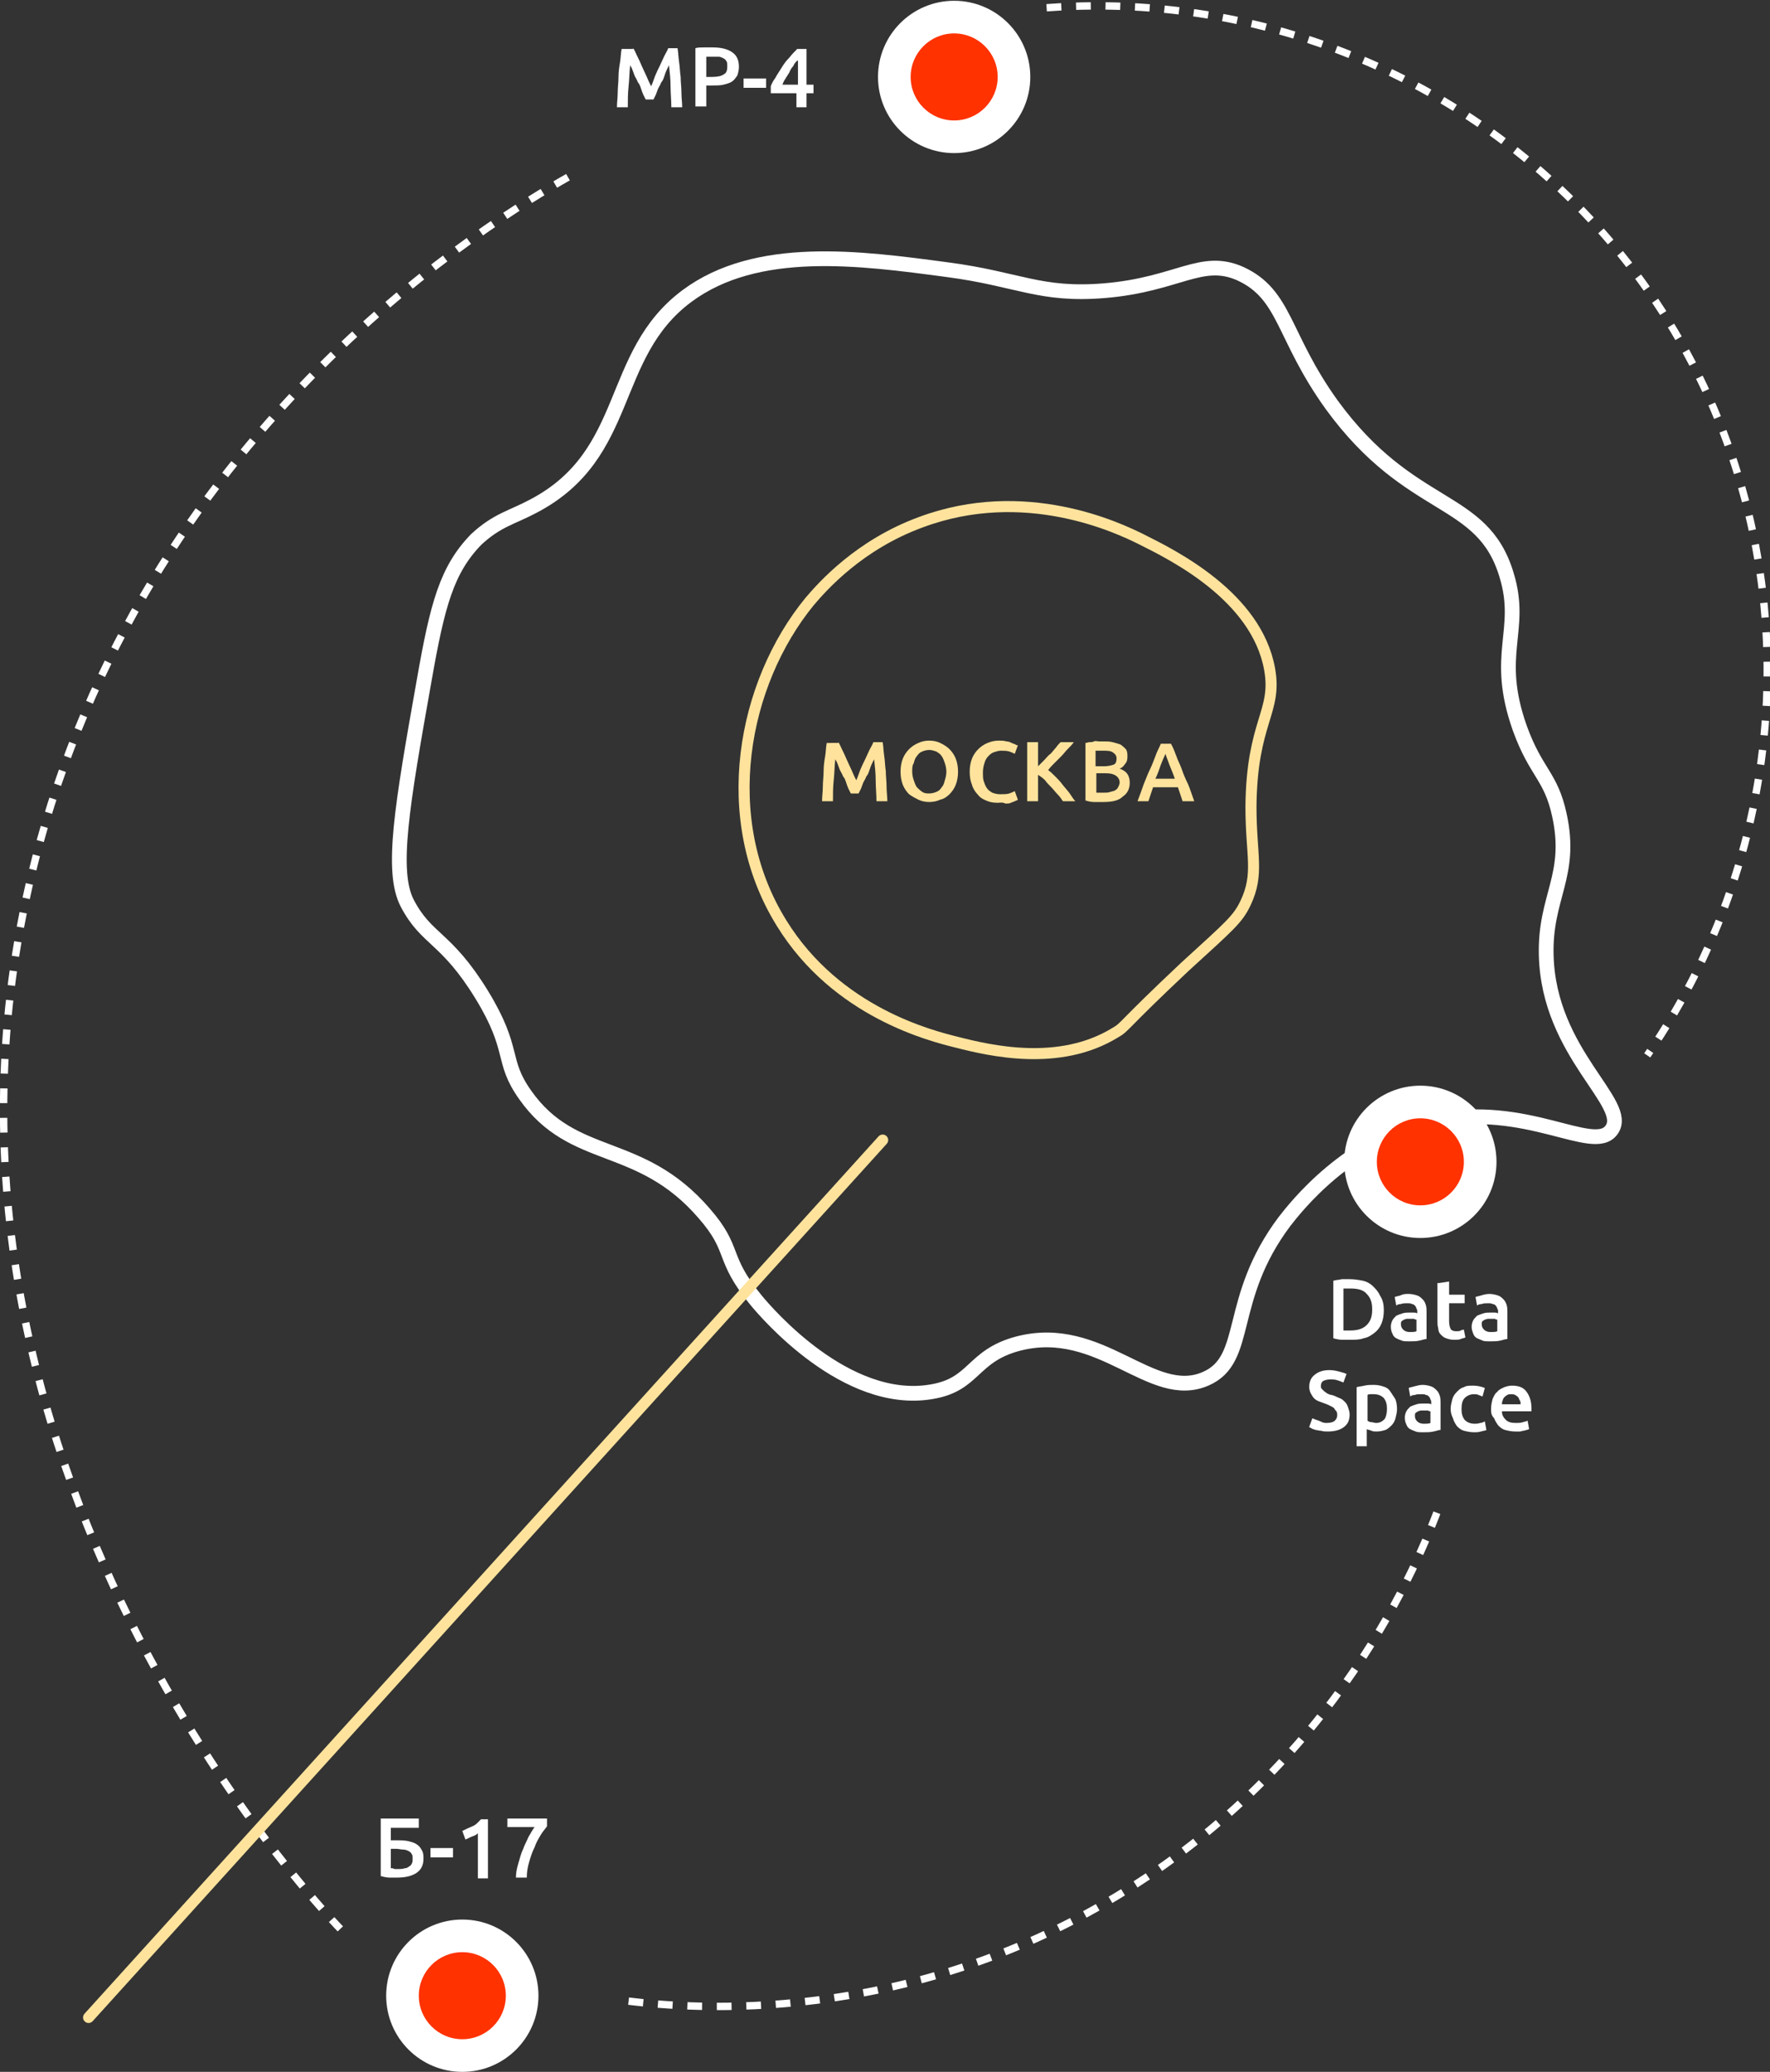 <?xml version="1.0" encoding="utf-8"?>
<!-- Generator: Adobe Illustrator 19.1.0, SVG Export Plug-In . SVG Version: 6.00 Build 0)  -->
<svg version="1.1" id="Слой_1" xmlns="http://www.w3.org/2000/svg" xmlns:xlink="http://www.w3.org/1999/xlink" x="0px" y="0px"
	 viewBox="-418.9 408.9 227.8 266.6" style="enable-background:new -418.9 408.9 227.8 266.6;" xml:space="preserve">
<rect x="-418.9" y="408.9" width="227.8" height="266.6" fill="#333333" stroke="none"/>
<style type="text/css">
	.st0{fill:none;stroke:#FFFFFF;stroke-width:0.949;stroke-miterlimit:10;stroke-dasharray:1.897;}
	.st1{fill:#FFFFFF;}
	.st2{fill:#FF3200;}
	.st3{fill:none;stroke:#FFFFFF;stroke-width:1.897;stroke-miterlimit:10;}
	.st4{fill:none;stroke:#FFE39C;stroke-width:1.422;stroke-linecap:round;stroke-miterlimit:10;}
	.st5{fill:#FFE39C;}
</style>
<g>
	<path class="st0" d="M-284.2,409.9c32.2-2.4,63.1,13.1,80,40.3c17.9,28.9,16.9,66.1-2.7,94.5"/>
	<path class="st0" d="M-338,666.4c8.2,1,35.2,3.2,62.8-13.5c28.4-17.1,38.9-43,41.7-50.6"/>
	<path class="st0" d="M-345.8,431.7c-9.5,5.4-53.1,31.5-68,85.7c-21,76.8,36,136.9,38.7,139.7"/>
	<g>
		<g>
			<g>
				<path class="st1" d="M-337.4,415.1c0.2,0.3,0.3,0.6,0.5,1c0.2,0.4,0.4,0.8,0.6,1.3c0.2,0.4,0.4,0.9,0.6,1.3
					c0.2,0.5,0.4,0.9,0.6,1.3c0.2-0.4,0.3-0.8,0.5-1.3c0.2-0.5,0.4-0.9,0.6-1.3c0.2-0.4,0.4-0.9,0.6-1.3c0.2-0.4,0.4-0.7,0.5-1h1.2
					c0.1,0.6,0.1,1.1,0.2,1.8c0.1,0.6,0.1,1.3,0.2,1.9c0,0.7,0.1,1.3,0.1,2s0.1,1.3,0.1,1.9h-1.4c0-0.9-0.1-1.8-0.1-2.7
					s-0.1-1.8-0.2-2.7c-0.1,0.2-0.2,0.4-0.3,0.6s-0.2,0.5-0.3,0.8c-0.1,0.3-0.2,0.6-0.4,0.8c-0.1,0.3-0.3,0.6-0.4,0.8
					c-0.1,0.3-0.2,0.5-0.3,0.8c-0.1,0.2-0.2,0.4-0.3,0.6h-1c-0.1-0.2-0.2-0.4-0.3-0.6c-0.1-0.2-0.2-0.5-0.3-0.8s-0.2-0.6-0.4-0.8
					c-0.1-0.3-0.3-0.6-0.4-0.8c-0.1-0.3-0.2-0.5-0.3-0.8s-0.2-0.4-0.3-0.6c-0.1,0.9-0.1,1.8-0.2,2.7s-0.1,1.8-0.1,2.7h-1.4
					c0-0.6,0.1-1.3,0.1-1.9c0-0.7,0.1-1.3,0.1-2c0-0.7,0.1-1.3,0.2-1.9s0.1-1.2,0.2-1.7H-337.4z"/>
				<path class="st1" d="M-327.2,415c1.1,0,1.9,0.2,2.5,0.6s0.9,1,0.9,1.9c0,0.4-0.1,0.8-0.2,1.1c-0.2,0.3-0.4,0.6-0.7,0.8
					s-0.7,0.3-1.1,0.4s-0.9,0.1-1.5,0.1h-0.7v2.7h-1.4v-7.5c0.3-0.1,0.7-0.1,1.1-0.1S-327.6,415-327.2,415z M-327.1,416.2
					c-0.4,0-0.6,0-0.9,0v2.6h0.7c0.7,0,1.2-0.1,1.5-0.3c0.4-0.2,0.5-0.5,0.5-1.1c0-0.2,0-0.5-0.1-0.6c-0.1-0.2-0.2-0.3-0.4-0.4
					c-0.2-0.1-0.4-0.2-0.6-0.2C-326.6,416.2-326.9,416.2-327.1,416.2z"/>
				<path class="st1" d="M-323.2,419h2.9v1.2h-2.9V419z"/>
				<path class="st1" d="M-315.1,415.1v4.7h0.9v1.1h-0.9v1.8h-1.3v-1.8h-3.3v-0.9c0.1-0.3,0.3-0.7,0.6-1.1c0.2-0.4,0.5-0.8,0.8-1.3
					s0.6-0.9,1-1.3c0.3-0.4,0.7-0.8,1-1.1H-315.1z M-316.3,416.7c-0.2,0.2-0.4,0.4-0.5,0.7c-0.2,0.2-0.4,0.5-0.5,0.8
					c-0.2,0.3-0.3,0.5-0.5,0.8c-0.2,0.3-0.3,0.5-0.4,0.8h2V416.7z"/>
			</g>
		</g>
		<circle class="st1" cx="-296.1" cy="418.8" r="9.8"/>
		<circle class="st2" cx="-296.1" cy="418.8" r="5.6"/>
	</g>
	<g>
		<g>
			<g>
				<path class="st1" d="M-368.6,644.1v1.6h0.7c0.5,0,1,0,1.5,0.1c0.4,0.1,0.8,0.2,1.1,0.4c0.3,0.2,0.5,0.4,0.7,0.8
					c0.2,0.3,0.2,0.7,0.2,1.1c0,0.8-0.3,1.4-0.9,1.8s-1.4,0.6-2.5,0.6c-0.3,0-0.7,0-1,0s-0.8-0.1-1.1-0.2v-7.4h4.9v1.2H-368.6z
					 M-368.1,649.4c0.1,0,0.2,0,0.3,0c0.1,0,0.2,0,0.3,0c0.2,0,0.4,0,0.7-0.1c0.2,0,0.4-0.1,0.5-0.2c0.2-0.1,0.3-0.2,0.4-0.4
					s0.1-0.3,0.1-0.6c0-0.3,0-0.5-0.1-0.6c-0.1-0.2-0.2-0.3-0.4-0.4c-0.2-0.1-0.4-0.2-0.7-0.2s-0.6-0.1-0.9-0.1h-0.7v2.5
					c0.1,0,0.1,0,0.2,0S-368.2,649.4-368.1,649.4z"/>
				<path class="st1" d="M-363.5,646.7h2.9v1.2h-2.9V646.7z"/>
				<path class="st1" d="M-359.4,644.5c0.4-0.2,0.8-0.4,1.3-0.6s0.8-0.6,1.1-0.9h0.9v7.6h-1.3v-5.8c-0.2,0.2-0.4,0.3-0.7,0.4
					c-0.3,0.1-0.6,0.3-0.9,0.4L-359.4,644.5z"/>
				<path class="st1" d="M-352.5,650.5c0-0.6,0.1-1.1,0.3-1.8c0.2-0.6,0.3-1.2,0.6-1.8c0.2-0.6,0.5-1.1,0.7-1.6
					c0.3-0.5,0.5-0.9,0.8-1.3h-3.5v-1.1h5.1v1c-0.2,0.3-0.5,0.6-0.8,1.1c-0.3,0.5-0.6,1-0.8,1.6c-0.3,0.6-0.5,1.2-0.7,1.9
					c-0.2,0.7-0.3,1.3-0.3,2H-352.5z"/>
			</g>
		</g>
		<circle class="st1" cx="-359.4" cy="665.7" r="9.8"/>
		<circle class="st2" cx="-359.4" cy="665.7" r="5.6"/>
	</g>
	<path class="st3" d="M-364.3,496.4c-2.9,16.3-4.3,24.6-2.2,28.7c2.5,4.8,5,4.3,9.6,11.8c4.4,7.2,2.4,8.4,5.6,12.9
		c6.2,8.8,14.7,5.6,23,15.2c4.2,4.8,2.1,5.6,6.7,11.2c1.4,1.7,11.6,13.6,22.5,11.8c5.7-0.9,5.2-4.6,11.2-6.2
		c10.7-2.8,17.2,7.6,24.2,4.5c5.7-2.5,2.6-10.2,10.1-20.2c1.4-1.8,8.2-10.6,19.1-12.9c12-2.6,20.7,4.3,23,1.1
		c2.5-3.4-8.1-9.8-8.4-22.5c-0.2-7.5,3.4-10.2,1.7-18c-1.1-5.1-3-5.4-5.1-11.2c-3.4-9.6,0.5-12.5-1.7-19.7
		c-3.1-10.4-12.3-7.9-22.5-21.9c-6.4-8.9-5.9-14.2-11.8-16.9c-5-2.2-8,1.4-17.4,2.2c-8.4,0.7-11.1-1.5-20.3-2.7
		c-11.2-1.5-24.5-3.3-33.5,3.4c-10.2,7.6-7,20.3-19.7,27c-2.8,1.5-4.7,1.8-7.4,4.3C-361.4,482.2-362.6,486.7-364.3,496.4z"/>
	<path class="st4" d="M-314.7,486.3c1.7-2,6.4-7.3,14.3-10.2c13.4-5,25.4,0.7,28.4,2.2c4,2,14.8,7.3,16.5,16.7
		c1,5.6-2.3,6.7-2.4,17.7c0,6.3,1.1,8.6-0.7,12.4c-1,2.1-2,2.9-7.8,8.2c-8.4,7.9-7.6,7.7-9,8.5c-7.2,4.4-16.1,2.3-20.4,1.2
		c-3.2-0.8-15.4-3.8-22.5-15.3C-326.7,514.2-323.3,496.8-314.7,486.3z"/>
	<line class="st4" x1="-305.3" y1="555.6" x2="-407.5" y2="668.5"/>
	<g>
		<g>
			<g>
				<path class="st1" d="M-240.8,577.5c0,0.7-0.1,1.2-0.3,1.7c-0.2,0.5-0.5,0.9-0.9,1.2s-0.8,0.6-1.4,0.7c-0.5,0.2-1.1,0.2-1.8,0.2
					c-0.3,0-0.7,0-1,0s-0.8-0.1-1.1-0.2v-7.4c0.3-0.1,0.7-0.1,1.1-0.2c0.4,0,0.7,0,1,0c0.6,0,1.2,0.1,1.7,0.2c0.5,0.1,1,0.4,1.3,0.7
					s0.7,0.7,0.9,1.2C-240.9,576.2-240.8,576.8-240.8,577.5z M-245.9,580.1c0.1,0,0.2,0,0.3,0c0.1,0,0.3,0,0.5,0
					c0.9,0,1.6-0.2,2.1-0.7c0.5-0.5,0.7-1.1,0.7-2c0-0.9-0.2-1.5-0.7-2c-0.4-0.5-1.1-0.7-2.1-0.7c-0.4,0-0.7,0-0.9,0V580.1z"/>
				<path class="st1" d="M-237.6,575.4c0.4,0,0.8,0.1,1.1,0.2s0.5,0.3,0.7,0.5c0.2,0.2,0.3,0.4,0.4,0.7s0.1,0.6,0.1,0.9v3.5
					c-0.2,0-0.5,0.1-0.9,0.2c-0.4,0.1-0.9,0.1-1.4,0.1c-0.3,0-0.7,0-0.9-0.1c-0.3-0.1-0.5-0.2-0.7-0.3c-0.2-0.1-0.4-0.3-0.5-0.6
					c-0.1-0.2-0.2-0.5-0.2-0.9c0-0.3,0.1-0.6,0.2-0.8c0.1-0.2,0.3-0.4,0.5-0.6c0.2-0.1,0.5-0.2,0.8-0.3c0.3-0.1,0.6-0.1,0.9-0.1
					c0.1,0,0.3,0,0.5,0c0.2,0,0.3,0,0.5,0.1v-0.2c0-0.2,0-0.3-0.1-0.4c0-0.1-0.1-0.3-0.2-0.4c-0.1-0.1-0.2-0.2-0.4-0.2
					c-0.1-0.1-0.3-0.1-0.6-0.1c-0.3,0-0.6,0-0.8,0.1c-0.3,0-0.5,0.1-0.6,0.2l-0.2-1.1c0.2-0.1,0.4-0.1,0.7-0.2
					C-238.3,575.4-238,575.4-237.6,575.4z M-237.5,580.3c0.4,0,0.7,0,0.9-0.1v-1.5c-0.1,0-0.2,0-0.3-0.1c-0.1,0-0.3,0-0.5,0
					c-0.1,0-0.3,0-0.4,0c-0.2,0-0.3,0.1-0.4,0.1c-0.1,0.1-0.2,0.1-0.3,0.2c-0.1,0.1-0.1,0.2-0.1,0.4c0,0.3,0.1,0.5,0.3,0.7
					S-237.8,580.3-237.5,580.3z"/>
				<path class="st1" d="M-233.7,574l1.3-0.2v1.7h2v1.1h-2v2.3c0,0.5,0.1,0.8,0.2,1c0.1,0.2,0.4,0.3,0.7,0.3c0.2,0,0.5,0,0.6-0.1
					c0.2-0.1,0.3-0.1,0.4-0.1l0.2,1c-0.2,0.1-0.4,0.1-0.6,0.2s-0.5,0.1-0.9,0.1c-0.4,0-0.7-0.1-1-0.2s-0.5-0.3-0.7-0.5
					s-0.3-0.5-0.3-0.8c-0.1-0.3-0.1-0.6-0.1-1V574z"/>
				<path class="st1" d="M-227.2,575.4c0.4,0,0.8,0.1,1.1,0.2s0.5,0.3,0.7,0.5c0.2,0.2,0.3,0.4,0.4,0.7c0.1,0.3,0.1,0.6,0.1,0.9v3.5
					c-0.2,0-0.5,0.1-0.9,0.2c-0.4,0.1-0.9,0.1-1.4,0.1c-0.3,0-0.7,0-0.9-0.1s-0.5-0.2-0.7-0.3c-0.2-0.1-0.4-0.3-0.5-0.6
					s-0.2-0.5-0.2-0.9c0-0.3,0.1-0.6,0.2-0.8c0.1-0.2,0.3-0.4,0.5-0.6c0.2-0.1,0.5-0.2,0.8-0.3c0.3-0.1,0.6-0.1,0.9-0.1
					c0.1,0,0.3,0,0.5,0c0.2,0,0.3,0,0.5,0.1v-0.2c0-0.2,0-0.3-0.1-0.4c0-0.1-0.1-0.3-0.2-0.4c-0.1-0.1-0.2-0.2-0.4-0.2
					c-0.2-0.1-0.3-0.1-0.6-0.1c-0.3,0-0.6,0-0.8,0.1c-0.3,0-0.5,0.1-0.6,0.2l-0.2-1.1c0.2-0.1,0.4-0.1,0.7-0.2
					S-227.6,575.4-227.2,575.4z M-227.1,580.3c0.4,0,0.7,0,0.9-0.1v-1.5c-0.1,0-0.2,0-0.3-0.1c-0.1,0-0.3,0-0.5,0
					c-0.1,0-0.3,0-0.4,0c-0.1,0-0.3,0.1-0.4,0.1c-0.1,0.1-0.2,0.1-0.3,0.2c-0.1,0.1-0.1,0.2-0.1,0.4c0,0.3,0.1,0.5,0.3,0.7
					S-227.4,580.3-227.1,580.3z"/>
				<path class="st1" d="M-248.2,592c0.5,0,0.9-0.1,1.1-0.3c0.2-0.2,0.3-0.4,0.3-0.7c0-0.2,0-0.3-0.1-0.5c-0.1-0.1-0.2-0.2-0.3-0.4
					c-0.1-0.1-0.3-0.2-0.5-0.3c-0.2-0.1-0.4-0.2-0.7-0.3c-0.3-0.1-0.5-0.2-0.8-0.3s-0.5-0.3-0.6-0.4s-0.3-0.4-0.4-0.6
					s-0.2-0.5-0.2-0.8c0-0.7,0.2-1.2,0.7-1.6c0.5-0.4,1.1-0.6,1.9-0.6c0.5,0,0.9,0.1,1.3,0.2c0.4,0.1,0.7,0.2,0.9,0.3l-0.4,1.1
					c-0.2-0.1-0.5-0.2-0.8-0.3c-0.3-0.1-0.6-0.1-0.9-0.1c-0.4,0-0.7,0.1-0.9,0.2s-0.3,0.4-0.3,0.6c0,0.2,0,0.3,0.1,0.4
					c0.1,0.1,0.2,0.2,0.3,0.3s0.3,0.2,0.4,0.3c0.2,0.1,0.4,0.2,0.6,0.2c0.4,0.1,0.7,0.3,1,0.4c0.3,0.1,0.5,0.3,0.7,0.5
					c0.2,0.2,0.3,0.4,0.4,0.7s0.2,0.6,0.2,0.9c0,0.7-0.2,1.2-0.7,1.6c-0.5,0.4-1.2,0.6-2.1,0.6c-0.3,0-0.6,0-0.9-0.1
					c-0.3,0-0.5-0.1-0.7-0.1c-0.2-0.1-0.4-0.1-0.5-0.2c-0.1-0.1-0.3-0.1-0.3-0.2l0.4-1.1c0.2,0.1,0.5,0.2,0.8,0.3
					S-248.7,592-248.2,592z"/>
				<path class="st1" d="M-239.1,590.2c0,0.4-0.1,0.8-0.2,1.2s-0.3,0.7-0.5,0.9s-0.5,0.5-0.8,0.6c-0.3,0.1-0.7,0.2-1.1,0.2
					c-0.3,0-0.5,0-0.7-0.1c-0.2-0.1-0.4-0.1-0.6-0.2v2.2h-1.3v-7.6c0.3-0.1,0.6-0.1,1-0.2c0.4-0.1,0.8-0.1,1.2-0.1
					c0.5,0,0.9,0.1,1.2,0.2c0.4,0.1,0.7,0.3,0.9,0.6s0.4,0.6,0.6,0.9S-239.1,589.7-239.1,590.2z M-240.4,590.2c0-0.6-0.1-1-0.4-1.4
					c-0.3-0.3-0.7-0.5-1.3-0.5c-0.1,0-0.3,0-0.4,0s-0.3,0-0.4,0.1v3.3c0.1,0.1,0.3,0.2,0.5,0.2s0.4,0.1,0.6,0.1
					c0.5,0,0.8-0.2,1.1-0.5C-240.5,591.2-240.4,590.7-240.4,590.2z"/>
				<path class="st1" d="M-235.8,587.1c0.4,0,0.8,0.1,1.1,0.2s0.5,0.3,0.7,0.5c0.2,0.2,0.3,0.4,0.4,0.7s0.1,0.6,0.1,0.9v3.5
					c-0.2,0-0.5,0.1-0.9,0.2c-0.4,0.1-0.9,0.1-1.4,0.1c-0.3,0-0.7,0-0.9-0.1c-0.3-0.1-0.5-0.2-0.7-0.3c-0.2-0.1-0.4-0.3-0.5-0.6
					c-0.1-0.2-0.2-0.5-0.2-0.9c0-0.3,0.1-0.6,0.2-0.8c0.1-0.2,0.3-0.4,0.5-0.6c0.2-0.1,0.5-0.2,0.8-0.3c0.3-0.1,0.6-0.1,0.9-0.1
					c0.1,0,0.3,0,0.5,0c0.2,0,0.3,0,0.5,0.1v-0.2c0-0.2,0-0.3-0.1-0.4c0-0.1-0.1-0.3-0.2-0.4c-0.1-0.1-0.2-0.2-0.4-0.2
					c-0.1-0.1-0.3-0.1-0.6-0.1c-0.3,0-0.6,0-0.8,0.1c-0.3,0-0.5,0.1-0.6,0.2l-0.2-1.1c0.2-0.1,0.4-0.1,0.7-0.2
					C-236.5,587.2-236.2,587.1-235.8,587.1z M-235.7,592.1c0.4,0,0.7,0,0.9-0.1v-1.5c-0.1,0-0.2,0-0.3-0.1c-0.1,0-0.3,0-0.5,0
					c-0.1,0-0.3,0-0.4,0c-0.2,0-0.3,0.1-0.4,0.1c-0.1,0.1-0.2,0.1-0.3,0.2c-0.1,0.1-0.1,0.2-0.1,0.4c0,0.3,0.1,0.5,0.3,0.7
					S-236,592.1-235.7,592.1z"/>
				<path class="st1" d="M-232.2,590.2c0-0.4,0.1-0.8,0.2-1.2s0.3-0.7,0.6-1s0.5-0.5,0.9-0.6c0.3-0.2,0.7-0.2,1.2-0.2
					c0.5,0,1,0.1,1.5,0.3l-0.3,1.1c-0.2-0.1-0.3-0.1-0.5-0.2s-0.4-0.1-0.6-0.1c-0.5,0-0.9,0.2-1.2,0.5s-0.4,0.8-0.4,1.4
					c0,0.6,0.1,1,0.4,1.4c0.3,0.3,0.7,0.5,1.3,0.5c0.2,0,0.4,0,0.7-0.1c0.2,0,0.4-0.1,0.6-0.2l0.2,1.1c-0.1,0.1-0.4,0.1-0.7,0.2
					c-0.3,0.1-0.6,0.1-0.9,0.1c-0.5,0-0.9-0.1-1.3-0.2s-0.7-0.4-0.9-0.6c-0.2-0.3-0.4-0.6-0.5-1C-232.1,591-232.2,590.6-232.2,590.2
					z"/>
				<path class="st1" d="M-227,590.2c0-0.5,0.1-0.9,0.2-1.3c0.2-0.4,0.3-0.7,0.6-0.9c0.2-0.3,0.5-0.4,0.9-0.6c0.3-0.1,0.6-0.2,1-0.2
					c0.8,0,1.4,0.2,1.8,0.7c0.4,0.5,0.7,1.2,0.7,2.2c0,0.1,0,0.2,0,0.2c0,0.1,0,0.2,0,0.2h-3.8c0,0.5,0.2,0.8,0.5,1.1
					c0.3,0.3,0.7,0.4,1.3,0.4c0.3,0,0.6,0,0.9-0.1s0.5-0.1,0.6-0.2l0.2,1.1c-0.1,0-0.2,0.1-0.3,0.1c-0.1,0-0.3,0.1-0.4,0.1
					c-0.2,0-0.3,0.1-0.5,0.1c-0.2,0-0.4,0-0.6,0c-0.5,0-0.9-0.1-1.3-0.2c-0.4-0.1-0.7-0.4-0.9-0.6c-0.2-0.3-0.4-0.6-0.5-0.9
					C-227,591-227,590.6-227,590.2z M-223.2,589.6c0-0.2,0-0.4-0.1-0.5s-0.1-0.3-0.2-0.4c-0.1-0.1-0.2-0.2-0.4-0.3s-0.3-0.1-0.5-0.1
					c-0.2,0-0.4,0-0.5,0.1c-0.2,0.1-0.3,0.2-0.4,0.3s-0.2,0.3-0.2,0.4c-0.1,0.2-0.1,0.3-0.1,0.5H-223.2z"/>
			</g>
		</g>
		<circle class="st1" cx="-236.1" cy="558.4" r="9.8"/>
		<circle class="st2" cx="-236.1" cy="558.4" r="5.6"/>
	</g>
	<g>
		<path class="st5" d="M-311,504.4c0.2,0.3,0.3,0.6,0.5,1c0.2,0.4,0.4,0.8,0.6,1.3c0.2,0.4,0.4,0.9,0.6,1.3c0.2,0.5,0.4,0.9,0.6,1.3
			c0.2-0.4,0.3-0.8,0.5-1.3s0.4-0.9,0.6-1.3c0.2-0.4,0.4-0.9,0.6-1.3s0.4-0.7,0.5-1h1.2c0.1,0.6,0.1,1.1,0.2,1.8
			c0.1,0.6,0.1,1.3,0.2,1.9c0,0.7,0.1,1.3,0.1,2s0.1,1.3,0.1,1.9h-1.4c0-0.9-0.1-1.8-0.1-2.7s-0.1-1.8-0.2-2.7
			c-0.1,0.2-0.2,0.4-0.3,0.6s-0.2,0.5-0.3,0.8c-0.1,0.3-0.2,0.6-0.4,0.8c-0.1,0.3-0.3,0.6-0.4,0.8c-0.1,0.3-0.2,0.5-0.3,0.8
			c-0.1,0.2-0.2,0.4-0.3,0.6h-1c-0.1-0.2-0.2-0.4-0.3-0.6c-0.1-0.2-0.2-0.5-0.3-0.8c-0.1-0.3-0.2-0.6-0.4-0.8
			c-0.1-0.3-0.3-0.6-0.4-0.8c-0.1-0.3-0.2-0.5-0.3-0.8s-0.2-0.4-0.3-0.6c-0.1,0.9-0.1,1.8-0.2,2.7s-0.1,1.8-0.1,2.7h-1.4
			c0-0.6,0.1-1.3,0.1-1.9c0-0.7,0.1-1.3,0.1-2c0-0.7,0.1-1.3,0.2-1.9s0.1-1.2,0.2-1.7H-311z"/>
		<path class="st5" d="M-295.6,508.2c0,0.6-0.1,1.2-0.3,1.7c-0.2,0.5-0.5,0.9-0.8,1.2s-0.7,0.6-1.2,0.7c-0.4,0.2-0.9,0.3-1.4,0.3
			c-0.5,0-1-0.1-1.4-0.3c-0.4-0.2-0.8-0.4-1.2-0.7c-0.3-0.3-0.6-0.7-0.8-1.2c-0.2-0.5-0.3-1.1-0.3-1.7c0-0.6,0.1-1.2,0.3-1.7
			s0.5-0.9,0.8-1.2c0.3-0.3,0.7-0.6,1.2-0.8c0.4-0.2,0.9-0.3,1.4-0.3s1,0.1,1.4,0.3c0.4,0.2,0.8,0.4,1.2,0.8
			c0.3,0.3,0.6,0.7,0.8,1.2C-295.7,507-295.6,507.6-295.6,508.2z M-301.5,508.2c0,0.4,0.1,0.8,0.2,1.1c0.1,0.3,0.2,0.6,0.4,0.9
			c0.2,0.2,0.4,0.4,0.7,0.6s0.6,0.2,0.9,0.2c0.3,0,0.7-0.1,0.9-0.2c0.3-0.1,0.5-0.3,0.7-0.6c0.2-0.2,0.3-0.5,0.4-0.9
			c0.1-0.3,0.2-0.7,0.2-1.1s-0.1-0.8-0.2-1.1c-0.1-0.3-0.2-0.6-0.4-0.9s-0.4-0.4-0.7-0.6c-0.3-0.1-0.6-0.2-0.9-0.2
			c-0.3,0-0.7,0.1-0.9,0.2c-0.3,0.1-0.5,0.3-0.7,0.6c-0.2,0.2-0.3,0.5-0.4,0.9C-301.5,507.4-301.5,507.8-301.5,508.2z"/>
		<path class="st5" d="M-290.5,512.2c-0.6,0-1.1-0.1-1.5-0.3c-0.5-0.2-0.8-0.4-1.1-0.8c-0.3-0.3-0.6-0.8-0.7-1.2
			c-0.2-0.5-0.3-1-0.3-1.7c0-0.6,0.1-1.2,0.3-1.7s0.5-0.9,0.8-1.2s0.7-0.6,1.2-0.8c0.5-0.2,0.9-0.3,1.5-0.3c0.3,0,0.6,0,0.9,0.1
			c0.3,0,0.5,0.1,0.7,0.2c0.2,0.1,0.3,0.1,0.5,0.2c0.1,0.1,0.2,0.1,0.3,0.1l-0.4,1.1c-0.2-0.1-0.4-0.2-0.7-0.3
			c-0.3-0.1-0.7-0.1-1.1-0.1c-0.3,0-0.6,0.1-0.9,0.2c-0.3,0.1-0.5,0.3-0.7,0.5c-0.2,0.2-0.4,0.5-0.5,0.9c-0.1,0.3-0.2,0.7-0.2,1.2
			c0,0.4,0,0.8,0.1,1.1c0.1,0.3,0.2,0.6,0.4,0.9s0.4,0.4,0.7,0.6c0.3,0.1,0.6,0.2,1,0.2c0.5,0,0.9,0,1.2-0.1
			c0.3-0.1,0.5-0.2,0.7-0.3l0.4,1.1c-0.1,0.1-0.2,0.1-0.4,0.2c-0.2,0.1-0.3,0.1-0.5,0.2c-0.2,0.1-0.4,0.1-0.7,0.1
			C-289.9,512.1-290.2,512.2-290.5,512.2z"/>
		<path class="st5" d="M-282.1,512c-0.2-0.3-0.4-0.6-0.7-0.9s-0.5-0.6-0.8-0.9c-0.3-0.3-0.6-0.6-0.8-0.9c-0.3-0.3-0.6-0.5-0.9-0.7
			v3.4h-1.4v-7.6h1.4v3.1c0.2-0.2,0.5-0.5,0.8-0.8c0.3-0.3,0.5-0.6,0.8-0.8c0.3-0.3,0.5-0.6,0.7-0.8c0.2-0.3,0.4-0.5,0.6-0.7h1.7
			c-0.2,0.3-0.5,0.6-0.8,0.9c-0.3,0.3-0.5,0.6-0.8,0.9c-0.3,0.3-0.6,0.6-0.9,0.9c-0.3,0.3-0.6,0.6-0.8,0.9c0.3,0.2,0.6,0.5,0.9,0.8
			c0.3,0.3,0.6,0.6,0.9,1c0.3,0.4,0.6,0.7,0.9,1.1s0.5,0.8,0.8,1.1H-282.1z"/>
		<path class="st5" d="M-276.9,512.1c-0.4,0-0.8,0-1.2,0c-0.4,0-0.8-0.1-1.1-0.2v-7.4c0.2,0,0.3-0.1,0.5-0.1c0.2,0,0.4,0,0.6-0.1
			s0.4,0,0.6,0c0.2,0,0.4,0,0.5,0c0.5,0,0.9,0,1.3,0.1c0.4,0.1,0.7,0.2,1,0.3c0.3,0.2,0.5,0.4,0.7,0.6c0.2,0.3,0.2,0.6,0.2,1
			c0,0.4-0.1,0.7-0.3,0.9c-0.2,0.3-0.4,0.5-0.7,0.6c0.5,0.2,0.8,0.4,1,0.7s0.3,0.7,0.3,1.1c0,0.8-0.3,1.4-0.9,1.8
			C-274.9,511.9-275.7,512.1-276.9,512.1z M-277.8,507.5h1c0.5,0,0.9-0.1,1.2-0.2c0.3-0.1,0.4-0.4,0.4-0.8c0-0.4-0.2-0.6-0.5-0.8
			c-0.3-0.2-0.7-0.2-1.2-0.2c-0.2,0-0.4,0-0.6,0c-0.2,0-0.3,0-0.4,0V507.5z M-277.8,508.6v2.3c0.2,0,0.3,0,0.5,0c0.2,0,0.3,0,0.5,0
			c0.3,0,0.5,0,0.8-0.1s0.5-0.1,0.6-0.2c0.2-0.1,0.3-0.2,0.4-0.4c0.1-0.2,0.2-0.4,0.2-0.6c0-0.4-0.2-0.7-0.5-0.9
			c-0.3-0.2-0.7-0.3-1.3-0.3H-277.8z"/>
		<path class="st5" d="M-266.7,512c-0.1-0.3-0.2-0.6-0.3-0.9c-0.1-0.3-0.2-0.6-0.3-0.9h-3.2c-0.1,0.3-0.2,0.6-0.3,0.9
			c-0.1,0.3-0.2,0.6-0.3,0.9h-1.4c0.3-0.8,0.6-1.6,0.8-2.2c0.3-0.7,0.5-1.3,0.8-1.9s0.5-1.2,0.7-1.7c0.2-0.6,0.5-1.1,0.7-1.6h1.3
			c0.3,0.5,0.5,1.1,0.7,1.6c0.2,0.6,0.5,1.1,0.7,1.7s0.5,1.3,0.8,1.9c0.3,0.7,0.5,1.4,0.8,2.2H-266.7z M-268.9,505.9
			c-0.2,0.4-0.4,0.9-0.6,1.4c-0.2,0.6-0.4,1.2-0.7,1.8h2.5c-0.2-0.6-0.5-1.3-0.7-1.8C-268.6,506.7-268.8,506.3-268.9,505.9z"/>
	</g>
</g>
</svg>

